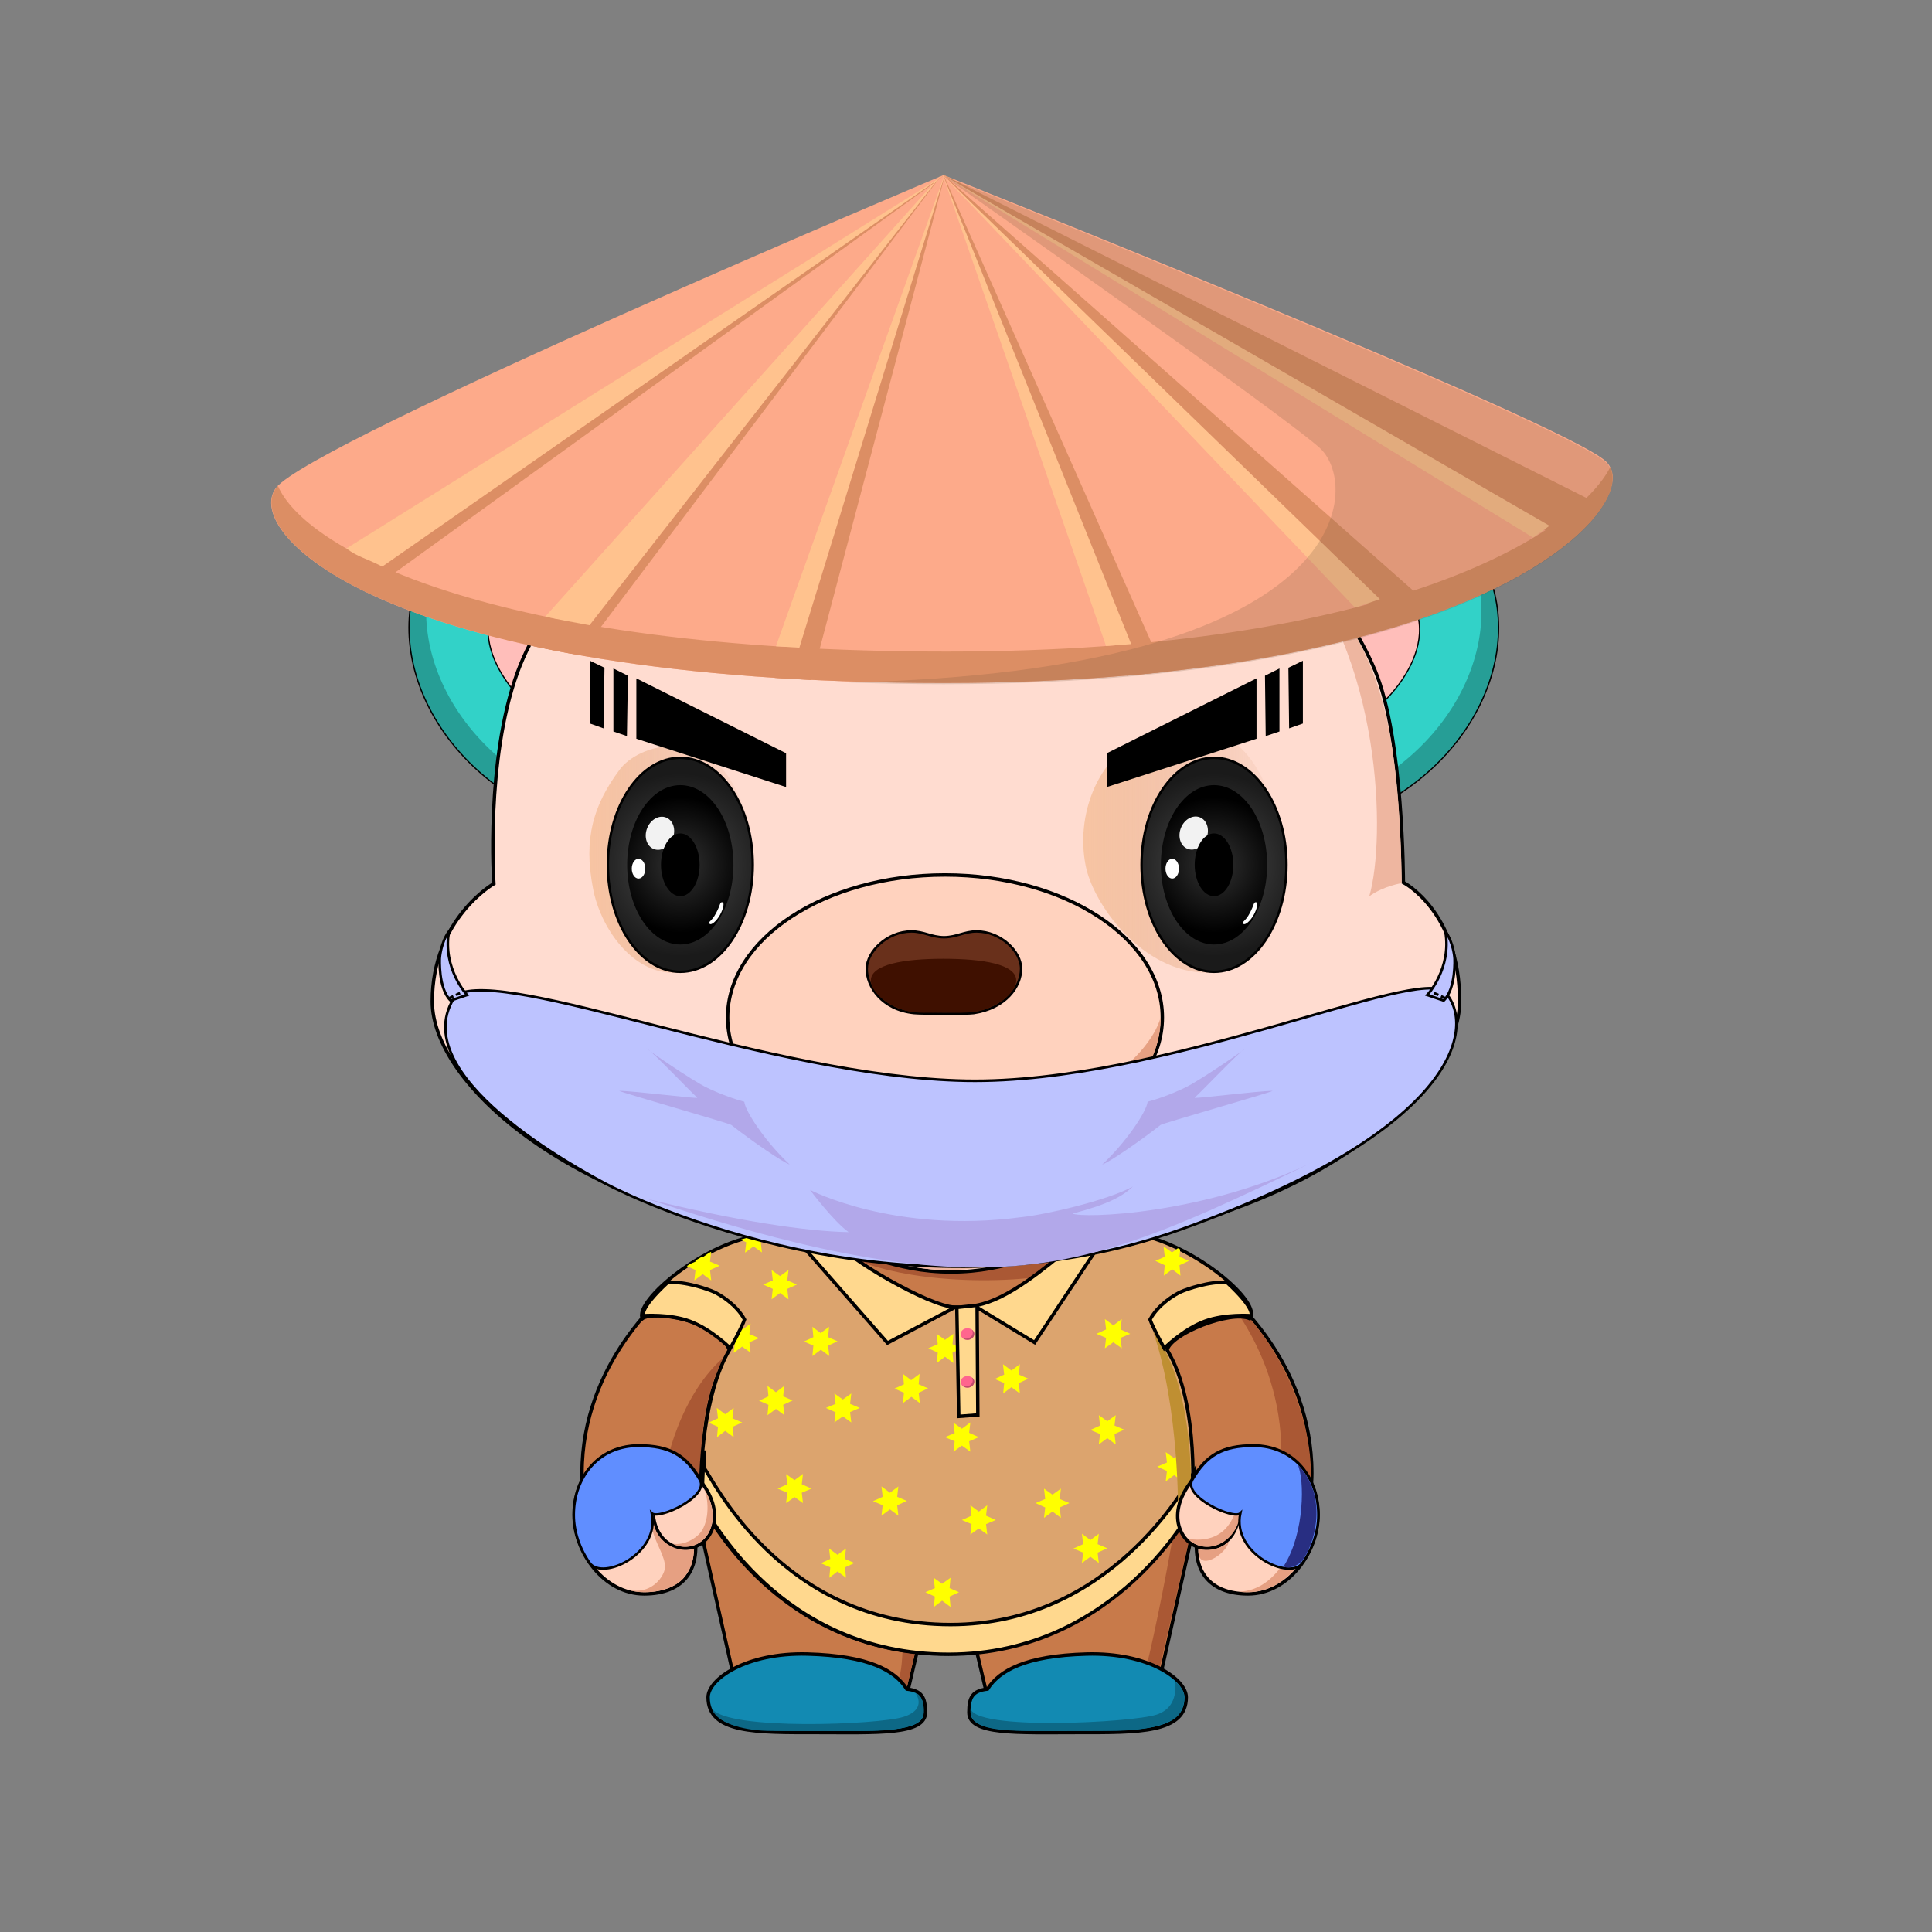 <?xml version="1.0" encoding="utf-8"?>
<svg version="1.0" id="layer_1" xmlns="http://www.w3.org/2000/svg" xmlns:xlink="http://www.w3.org/1999/xlink" x="0px" y="0px" viewBox="0 0 800 800" enable-background="new 0 0 800 800" xml:space="preserve">
<rect x="0" y="0" width="800" height="800" fill="#808080" stroke="none"/>
<g id="_x31__2_">
	<g id="身体_18_">
		<path fill="#C87A4A" stroke="#000000" stroke-width="1.417" stroke-miterlimit="10" d="M291.3,599.9c0.9-16.5,4-26.1,6.4-31.4
			C293.8,577.2,292.1,589,291.3,599.9l-0.4,14.5c0,9.2,0.5,24.7,0.5,24.7l13.1,58.4l71.6,1.9l9.4-39.9c0,0,3.8,0.4,6.6,0.4
			c2.8,0,6.6-0.4,6.6-0.4l9.4,39.9l71.6-1.9l13.1-58.4c0,0,0.5-15.2,0.5-24.1c0,0-0.2-33.1-6.8-46.5c2.1,3.2,5.8,16.1,6.5,34.5
			l0.4,12c3.6,39.4,49.8,38.6,49.8-5c0-45.3-33.4-74.5-41.8-80c-15.2-10.7-43.5-17.3-43.5-17.3h-65.7H392h-65.7
			c0,0-28.3,6.6-43.5,17.3c-8.4,5.5-41.8,34.7-41.8,80c0,43.8,46.6,44.3,49.8,4.4L291.3,599.9z"/>
		<path opacity="0.1" fill="#FFD2BE" d="M437.7,576.5c-10.9-19-1-39.8-11.4-39.8c-10.4,0-14.2,9.4-33,9.4c-0.1,0-0.7,0-0.8,0
			c-18.8,0-22.6-9.4-33-9.4s-0.5,20.8-11.4,39.8c-22.8,39.7,5.8,74.2,42.6,74.2c0.8,0,3.7,0,4.4,0
			C431.9,650.8,460.5,616.2,437.7,576.5z"/>
		<path fill="#AA5834" d="M335,647.2c0,0,21.3,7.5,57,7.5s56.3-7.5,56.3-7.5s-22.2,12.3-55.9,12.3c-2.9,0-4.9-0.1-7.6-0.3l-9.2,39.1
			l-3.2-4c2.3-7.2,1.4-30.3-0.1-36.2C352.5,655.2,340.1,650.3,335,647.2z"/>
		<path fill="#AA5834" d="M493.4,633l-13.7,59.8l-5.5-1c1.4-4.1,8.4-36.4,12.4-61.3c2.6-37.6-1.1-65.5-1.1-65.5
			C493.8,592.7,494.5,622.4,493.4,633z"/>
		<path fill="#AA5834" d="M542.8,609.5c0,10.4-6.2,31.3-16,29.3c4.2-12,3.7-32.8,3.7-32.8c1.9-45.3-26.9-73.4-26.9-73.4
			C534.1,556.9,542.8,591.9,542.8,609.5z"/>
		<path fill="#AA5834" d="M274.7,616.1c0,5.8-1.1,21.3-7.7,26.7c11.5,0,18.5-11.9,19.9-14.8c3.3-7.1,3.3-18,3.3-18
			c-0.3-34.8,10.2-48.6,10.2-48.6C282,576.8,274.7,606.2,274.7,616.1z"/>
		<path fill="#AA5834" d="M459.6,514.5c-4.6-8.2-28.1-15.9-64-17c-13.9-0.4-69.1-2.1-64.6,6.1c4.9,8.9,20.3,23,61.8,26
			C428.7,532.2,465.3,524.7,459.6,514.5z"/>
	</g>
	<g id="衣服_17_">
		<path fill="#DCA46E" stroke="#000000" stroke-width="1.417" stroke-miterlimit="10" d="M316.9,511.2
			c-24.6,2.3-54.5,27.6-50.9,34.8c4.5-3.4,31.2,0.6,36,13c-10.5,18-12.4,49-11.7,64.3c3,3.7,31.8,61.5,101.8,61.5
			s101.5-61.5,101.5-61.5s3.5-41.7-10.3-64.3c1.5-6.7,26.2-16.5,34.2-13c5.4-6.4-22.2-30.1-46.1-34.8c-11.1-1.5-28.2,4.1-28.2,4.1
			c-1.8,8.8-17.2,19.6-32.4,24.1c-1.7,0.5-5.9,2.2-5.9,2.2s-10.9-0.2-12.9-0.5c-17.1-2.2-38.3-13.8-44.6-25.8L316.9,511.2z"/>
		<g>
			<defs>
				<path id="SVGID_9_" d="M316.9,511.2c-24.6,2.3-54.5,27.6-50.9,34.8c4.5-3.4,31.2,0.6,36,13c-10.5,18-12.4,49-11.7,64.3
					c3,3.7,31.8,61.5,101.8,61.5s101.5-61.5,101.5-61.5s3.5-41.7-10.3-64.3c1.5-6.7,26.2-16.5,34.2-13c5.4-6.4-22.2-30.1-46.1-34.8
					c-11.1-1.5-28.2,4.1-28.2,4.1c-2.4,11.4-27.6,26.2-45.4,26.2s-43.2-12.8-50.3-26.2L316.9,511.2z"/>
			</defs>
			<clipPath id="SVGID_2_">
				<use xlink:href="#SVGID_9_"  overflow="visible"/>
			</clipPath>
			<g clip-path="url(#SVGID_2_)">
				<polygon fill="#FFFF00" points="352.5,577 349,579.5 345.5,577 346,581.3 342,583 346,584.8 345.5,589 349,586.5 352.5,589 
					352,584.7 356,583 352,581.3 				"/>
				<polygon fill="#FFFF00" points="316,531.9 320,533.7 319.5,538 323,535.4 326.5,538 326,533.7 330,531.9 326,530.2 326.5,525.9 
					323,528.4 319.5,525.9 320,530.2 				"/>
				<polygon fill="#FFFF00" points="294,525.9 298,524.1 294,522.4 294.5,518.1 291,520.6 287.5,518.1 288,522.4 284,524.1 
					288,525.9 287.5,530.2 291,527.6 294.5,530.2 				"/>
				<polygon fill="#FFFF00" points="309,514.4 308.5,518.7 312,516.1 315.5,518.6 315,514.3 319,512.6 315,510.9 315.5,506.6 
					312,509.1 308.5,506.6 309,510.9 305,512.6 				"/>
				<polygon fill="#FFFF00" points="314.3,554.1 310.3,552.4 310.8,548.1 307.3,550.6 303.8,548.1 304.3,552.4 300.3,554.1 
					304.3,555.9 303.8,560.2 307.3,557.6 310.8,560.1 310.3,555.8 				"/>
				<polygon fill="#FFFF00" points="324.3,581.7 328.2,579.9 324.3,578.2 324.7,573.9 321.3,576.5 317.8,573.9 318.2,578.2 
					314.3,580 318.2,581.7 317.8,586 321.3,583.4 324.8,586 				"/>
				<polygon fill="#FFFF00" points="339.9,558.9 343.4,561.5 342.9,557.2 346.8,555.4 342.9,553.7 343.3,549.4 339.8,552 
					336.4,549.4 336.8,553.7 332.9,555.5 336.8,557.2 336.4,561.5 				"/>
				<polygon fill="#FFFF00" points="384.3,574.9 380.4,573.2 380.8,568.9 377.3,571.5 373.9,568.9 374.3,573.2 370.4,575 
					374.3,576.7 373.9,581 377.4,578.4 380.9,581 380.4,576.7 				"/>
				<polygon fill="#FFFF00" points="388.3,560.1 387.9,564.4 391.3,561.8 394.8,564.4 394.4,560.1 398.3,558.3 394.4,556.6 
					394.8,552.3 391.3,554.8 387.8,552.3 388.3,556.6 384.4,558.3 				"/>
				<polygon fill="#FFFF00" points="421.9,569.2 422.3,564.9 418.8,567.5 415.3,564.9 415.8,569.2 411.9,571 415.8,572.7 415.4,577 
					418.8,574.4 422.3,577 421.9,572.7 425.8,570.9 				"/>
				<polygon fill="#FFFF00" points="398.3,591.6 394.8,589.1 395.3,593.4 391.3,595.1 395.3,596.8 394.8,601.1 398.3,598.6 
					401.8,601.1 401.3,596.8 405.3,595.1 401.3,593.3 401.8,589 				"/>
				<polygon fill="#FFFF00" points="371.5,619.8 372,615.5 368.5,618.1 365,615.5 365.5,619.8 361.5,621.6 365.5,623.3 365,627.6 
					368.5,625 372,627.6 371.5,623.3 375.5,621.5 				"/>
				<polygon fill="#FFFF00" points="332,614.6 332.5,610.3 329,612.9 325.5,610.4 326,614.6 322,616.4 326,618.1 325.5,622.4 
					329,619.9 332.5,622.4 332,618.1 336,616.4 				"/>
				<polygon fill="#FFFF00" points="438.8,620.7 439.3,616.4 435.8,618.9 432.3,616.4 432.8,620.7 428.8,622.4 432.8,624.2 
					432.3,628.5 435.8,625.9 439.3,628.5 438.8,624.2 442.8,622.4 				"/>
				<polygon fill="#FFFF00" points="461.5,590.3 462,586 458.5,588.5 455,586 455.5,590.3 451.5,592.1 455.5,593.8 455,598.1 
					458.5,595.5 462,598.1 461.5,593.8 465.5,592 				"/>
				<polygon fill="#FFFF00" points="464.5,546.2 461,548.8 457.5,546.2 458,550.5 454,552.3 458,554 457.5,558.3 461,555.8 
					464.5,558.3 464,554 468,552.3 464,550.5 				"/>
				<polygon fill="#FFFF00" points="482.3,523.9 481.9,528.2 485.4,525.6 488.8,528.2 488.4,523.9 492.3,522.1 488.4,520.4 
					488.8,516.1 485.3,518.6 481.8,516.1 482.3,520.4 478.4,522.1 				"/>
				<polygon fill="#FFFF00" points="493.2,607.3 489.2,605.6 489.7,601.3 486.2,603.8 482.7,601.3 483.2,605.6 479.2,607.3 
					483.2,609.1 482.7,613.4 486.2,610.8 489.7,613.4 489.2,609.1 				"/>
				<polygon fill="#FFFF00" points="454.5,639.4 455,635.1 451.5,637.7 448,635.1 448.5,639.4 444.5,641.2 448.5,642.9 448,647.2 
					451.5,644.6 455,647.2 454.5,642.9 458.5,641.1 				"/>
				<polygon fill="#FFFF00" points="393.2,657.6 393.6,653.3 390.1,655.8 386.6,653.3 387.1,657.6 383.2,659.3 387.1,661.1 
					386.7,665.4 390.1,662.8 393.6,665.4 393.2,661.1 397.1,659.3 				"/>
				<polygon fill="#FFFF00" points="408.3,627.6 408.8,623.3 405.3,625.9 401.8,623.3 402.3,627.6 398.3,629.4 402.3,631.1 
					401.8,635.4 405.3,632.9 408.8,635.4 408.3,631.1 412.3,629.4 				"/>
				<polygon fill="#FFFF00" points="349.8,645.5 350.3,641.2 346.8,643.8 343.3,641.2 343.8,645.5 339.9,647.3 343.8,649 
					343.4,653.3 346.8,650.7 350.3,653.3 349.9,649 353.8,647.2 				"/>
				<polygon fill="#FFFF00" points="303.3,587.3 303.8,583 300.3,585.6 296.8,583 297.3,587.3 293.4,589.1 297.3,590.8 296.9,595.1 
					300.3,592.5 303.8,595.1 303.4,590.8 307.3,589 				"/>
			</g>
		</g>
		<g>
			<path fill="#FFD88E" stroke="#000000" stroke-width="1.417" stroke-miterlimit="10" d="M393.6,672.7c-70,0-98.8-60.9-101.8-64.5
				c-0.1-2.2-0.1-4.8-0.1-7.6c-0.8,8.9-1,17-0.7,22.9c3,3.7,31.8,61.5,101.8,61.5s101.5-61.5,101.5-61.5s0.5-5.9,0.4-14.5
				C490.8,616.2,459,672.7,393.6,672.7z"/>
		</g>
		<path fill="#BF8F32" d="M477.5,551.5c10.9,31.6,10.3,75.1,10.3,75.1l5.2-2.8C493,623.7,496.1,575.4,477.5,551.5z"/>
		<path fill="#FFD88E" stroke="#000000" stroke-width="1.417" stroke-miterlimit="10" d="M266.5,544.8c0,0-2.2-2.5,10-13.8
			c7.1-0.5,16.6,2.8,19,3.9c2.9,1.3,9.5,5.4,12.8,11.5c-1.1,3.2-5.9,11.9-5.9,11.9s-7.8-7.9-16.8-11.2
			C277.3,544,266.5,544.8,266.5,544.8z"/>
		<path fill="#FFD88E" stroke="#000000" stroke-width="1.417" stroke-miterlimit="10" d="M518,544.8c0,0,2.2-2.5-10-13.8
			c-7.1-0.5-16.6,2.8-19,3.9c-2.9,1.3-9.5,5.4-12.8,11.5c1.1,3.2,5.9,11.9,5.9,11.9s7.8-7.9,16.8-11.2
			C507.3,544,518,544.8,518,544.8z"/>
		<g id="领子_1_">
			<path fill="#FFD88E" stroke="#000000" stroke-width="1.417" stroke-miterlimit="10" d="M395.5,541.3c-11-0.3-45.5-20.9-48-26
				l-17.7-2.2l37.7,43L395.5,541.3z"/>
			<path fill="#FFD88E" stroke="#000000" stroke-width="1.417" stroke-miterlimit="10" d="M444.2,515.6
				c-12,9.9-26.7,22.4-39.8,24.9l-8.2,0.9l0.8,45.1l7.9-0.6l-0.3-44.5l23.8,14.5l27.3-41.1L444.2,515.6z"/>
		</g>
		<g id="口子">
			<ellipse fill="#FF658E" cx="400.6" cy="552.4" rx="2.8" ry="2.4"/>
			<path fill="#BF4C6B" d="M402.3,550.5c0.3,0.4,0.5,0.9,0.5,1.4c0,1.3-1.3,2.4-2.8,2.4c-0.6,0-1.2-0.2-1.7-0.5c0.5,0.6,1.4,1,2.3,1
				c1.6,0,2.8-1.1,2.8-2.4C403.5,551.7,403,551,402.3,550.5z"/>
			<ellipse fill="#FF658E" cx="400.6" cy="572.2" rx="2.8" ry="2.4"/>
			<path fill="#BF4C6B" d="M402.3,570.3c0.3,0.4,0.5,0.9,0.5,1.4c0,1.3-1.3,2.4-2.8,2.4c-0.6,0-1.2-0.2-1.7-0.5c0.5,0.6,1.4,1,2.3,1
				c1.6,0,2.8-1.1,2.8-2.4C403.5,571.4,403,570.7,402.3,570.3z"/>
		</g>
	</g>
	<g id="脚_33_">
		<g id="脚_35_">
			<path fill="#128AB2" stroke="#000000" stroke-width="1.417" stroke-miterlimit="10" d="M401.2,709.1c0,9.4,20.1,8.3,45,8.3
				s45,0.4,45-14.6c0-7.4-15.6-18.6-41.2-17.9s-36.2,6.9-41.1,14.5C402.7,700.1,401.2,702.7,401.2,709.1z"/>
			<path fill="#0D6886" d="M486.4,696c0,0,2.5,10.7-7.5,14s-76.4,6.8-77-2.8c-0.7,6.2,4,9.3,21.6,9.5c6.2,0,37.1,0,37.1,0
				s24.1,0.4,28.3-8C492.3,701.7,489.3,698.7,486.4,696z"/>
		</g>
		<g id="脚_34_">
			<path fill="#128AB2" stroke="#000000" stroke-width="1.417" stroke-miterlimit="10" d="M383.2,709.1c0,9.4-20.1,8.3-45,8.3
				s-45,0.4-45-14.6c0-7.4,15.6-18.6,41.2-17.9s36.2,6.9,41.1,14.5C381.6,700.1,383.2,702.7,383.2,709.1z"/>
			<path fill="#0D6886" d="M379,701c0,0,5.3,6.6-4.8,9.9s-73.1,5.8-79.4-3.4c1.8,5.8,12.4,8.9,22.7,9.2c6.2,0.2,37.1,0,37.1,0
				s21.9,0.9,26.5-4.4C383.6,710.2,382.8,702.1,379,701z"/>
		</g>
	</g>
	<g id="手_38_">
		<g id="手_39_">
			<g id="左手_27_">
				<path fill="#FFD2BE" stroke="#000000" stroke-width="1.417" stroke-miterlimit="10" d="M287.2,632.8
					c3.6,16.8-3.9,27.2-20.5,27.2s-29-17.2-29-32.7c0-15.5,10.2-28.6,26.8-28.6c12.7,0,19.4,3.8,25.4,14.1
					C293.8,619.7,286.4,629.3,287.2,632.8z"/>
				<path fill="#FFD2BE" stroke="#000000" stroke-width="1.417" stroke-miterlimit="10" d="M270.5,627.5
					c1.5,13,12.8,16.2,19.6,11.8c2.2-1.4,4-3.7,5-6.7c1.7-5.1,0.8-12-5-19.3"/>
			</g>
			<path fill="#E6A082" d="M291.4,616.4c1.5,2.4,2.9,11.3-0.7,17.3c-1.8,3-7.3,6.4-12.2,5.5c6.1,3.2,12.8,0.3,15.3-5.2
				C297.3,626.6,292.9,618.2,291.4,616.4z"/>
			<path fill="#E6A082" d="M272.3,621.6c-8,10.9,4.5,21.2,2.9,28.4c-0.8,3.5-5.9,10.4-15,8.3c7.4,2.5,19.4,0.3,23.5-5.7
				c1.1-1.6,3.4-4.2,3.7-11.2C276.6,644.1,266.1,632.9,272.3,621.6z"/>
			<path fill="#608EFF" stroke="#000000" stroke-miterlimit="10" d="M269.9,626.6c3.6,16.8-20.5,28-25.7,20.6
				c-4.2-5.9-6.6-13.1-6.6-19.9c0-15.5,10.2-28.6,26.8-28.6c12.7,0,19.4,3.8,25.4,14.1C293.8,619.7,272.7,629.4,269.9,626.6z"/>
		</g>
		<g id="手_53_">
			<g id="左手_37_">
				<path fill="#FFD2BE" stroke="#000000" stroke-width="1.417" stroke-miterlimit="10" d="M496.3,632.8
					c-3.6,16.8,3.9,27.2,20.5,27.2c16.6,0,29-17.2,29-32.7c0-15.5-10.2-28.6-26.8-28.6c-12.7,0-19.4,3.8-25.4,14.1
					C489.7,619.7,497.1,629.3,496.3,632.8z"/>
				<path fill="#FFD2BE" stroke="#000000" stroke-width="1.417" stroke-miterlimit="10" d="M513,627.5c-1.5,13-12.8,16.2-19.6,11.8
					c-2.2-1.4-4-3.7-5-6.7c-1.7-5.1-0.8-12,5-19.3"/>
			</g>
			<path fill="#E6A082" d="M512.9,618.2c0,0,0,22.3-21,19C500.5,645.9,517.7,636.7,512.9,618.2z"/>
			<path fill="#E6A082" d="M508.8,638.2c0,0-3.7,4.8-12.5,3.3C495.4,651.7,508.4,643.2,508.8,638.2z"/>
			<path fill="#E6A082" d="M536.9,606.6c2.8,5.9,5.8,23.3-2.8,37c-6,9.5-11.9,15.1-21.2,15.5c16.1,2.1,24.9-10.8,27.2-14.6
				C545.7,635.9,548.6,618.5,536.9,606.6z"/>
			<path fill="#608EFF" stroke="#000000" stroke-miterlimit="10" d="M513.6,626.6c-3.6,16.8,20.5,28,25.7,20.6
				c4.2-5.9,6.6-13.1,6.6-19.9c0-15.5-10.2-28.6-26.8-28.6c-12.7,0-19.4,3.8-25.4,14.1C489.7,619.7,510.8,629.4,513.6,626.6z"/>
			<path fill="#282E82" d="M537.4,606.6c2.8,5.9,2.9,28-5.7,41.7c-0.1,1.6,5.8,0.9,8.1-2.9C545.5,636.8,549.1,618.5,537.4,606.6z"/>
		</g>
	</g>
	<g id="耳朵_49_">
		<g id="耳朵_50_">
			<path fill="#32D2C8" stroke="#000000" stroke-width="0.999" stroke-miterlimit="10" d="M499.6,230.5
				c6.6-16.5,55.2-55.1,102.4-12.8c32.9,30.1,20.2,86.5-28,114.1L499.6,230.5z"/>
			<path fill="#269E96" d="M602,217.7c-0.7-0.6-1.3-1.2-2-1.7c26.3,30.7,13.1,81.9-31.5,108.3l5.5,7.5
				C622.2,304.2,634.8,247.8,602,217.7z"/>
			<path fill="#FFBEBA" stroke="#000000" stroke-width="0.499" stroke-miterlimit="10" d="M566.6,295c3.5,0.4,36.3-29.8,12.8-53.1
				c-23.1-22.9-55.1-0.8-55.7,4.1L566.6,295z"/>
		</g>
		<g id="耳朵_43_">
			<path fill="#32D2C8" stroke="#000000" stroke-width="0.999" stroke-miterlimit="10" d="M290.3,230.5
				c-6.6-16.5-55.2-55.1-102.4-12.8c-32.9,30.1-20.2,86.5,28,114.1L290.3,230.5z"/>
			<path fill="#269E96" d="M187.9,217.7c0.7-0.6,1.3-1.2,2-1.7c-26.3,30.7-13.1,81.9,31.5,108.3l-5.5,7.5
				C167.7,304.2,155.1,247.8,187.9,217.7z"/>
			<path fill="#FFBEBA" stroke="#000000" stroke-width="0.499" stroke-miterlimit="10" d="M223.3,295c-3.5,0.4-36.3-29.8-12.8-53.1
				c23.1-22.9,55.1-0.8,55.7,4.1L223.3,295z"/>
		</g>
	</g>
	<g id="面部_19_">
		<path id="面部_20_" fill="#FFDCD0" stroke="#000000" stroke-width="1.417" stroke-miterlimit="10" d="M214.3,278.3
			c11.2-30.5,46.9-77.2,129.7-100c36.3-10,61.8-8.8,96.6,0.5c41.8,11.2,105.2,42.4,128.8,98.9c11.7,28,11.7,87.7,11.7,87.7
			s23.3,12,23.3,49.3c0,32.5-52.7,87.4-157.3,100.9c-15.4,2-29.3,11.1-53.3,11.1s-38-9.3-54.8-11.6C236.1,501,179,448.5,179,414.7
			c0-34.2,25.5-48.8,25.5-48.8S201,314.7,214.3,278.3z"/>
		<path fill="#EEB6A0" d="M532.7,227.5c34.8,34.5,46.6,60.2,47.7,138.2c0,0-7.3,1.1-13.4,5.4C573.9,347.5,572.5,271,532.7,227.5z"/>
		<path fill="#EEB6A0" d="M267,496.2c18.9,9.2,64.8,17.7,77.4,19.2c6.4,1.4,29.4,10.5,47,10.5s30.2-3.9,46.7-9.6
			c29.3-2.6,80.2-15.3,104.8-31c-30.3,13.1-68.9,21.4-97.6,25.7c3.7-3.3,8.2-5.9,11.8-11.9c-15.7,13.9-34.1,19.9-61.5,20.6
			C384.7,519.9,312,509.5,267,496.2z"/>
	</g>
	<g id="鼻子_23_">
		<ellipse fill="#FFD2BE" stroke="#000000" stroke-width="1.417" stroke-miterlimit="10" cx="391.3" cy="421.3" rx="90" ry="59"/>
		<path fill="#E6A082" d="M392,467.5c-28.1,1.3-47.3-1.5-68.3-8.4c6.1,6,32.9,20.6,67.2,20.6c48.4,0,89.7-24.6,89.7-58.4
			C475.8,438.2,445.9,465,392,467.5z"/>
		<g id="鼻子_24_">
			<path fill="#69301B" stroke="#000000" stroke-miterlimit="10" d="M404.4,385.7c-5.2,0-8,2.3-13.5,2.4c-5.5-0.1-8.3-2.4-13.5-2.4
				c-10,0-18.5,8.3-18.5,15.5c0,7.3,6.2,16.9,19.6,18.3c3.1,0.3,22,0.4,24.7,0c13.3-2,19.6-11,19.6-18.3
				C422.9,394,414.4,385.7,404.4,385.7z"/>
			<path fill="#3F1000" d="M420.8,406c0,4.5-6.4,10.1-14,12.3c-4.9,1.4-10,1-16.5,1c-5.7,0-10.3,0.4-14.8-0.7
				c-8.7-2.1-14.9-8.3-14.9-12.6c0-6.6,13.4-9,30-9S420.8,399.3,420.8,406z"/>
		</g>
	</g>
	<g id="眼睛_13_">
		<g id="眼睛_15_">
			<linearGradient id="SVGID_4_" gradientUnits="userSpaceOnUse" x1="244.038" y1="355.831" x2="312.922" y2="355.831">
				<stop  offset="0" style="stop-color:#F2B484;stop-opacity:0.6"/>
				<stop  offset="1" style="stop-color:#C87A4A;stop-opacity:0"/>
			</linearGradient>
			<path fill="url(#SVGID_4_)" d="M304.6,326.7c20.7,41.4-1.1,75.1-24.6,76.1c-18.5,0.8-31.7-19.4-34.5-35.2
				c-4-20.6,0.4-34.5,11-48.8C264.4,308,291.7,300.7,304.6,326.7z"/>
			<radialGradient id="SVGID_5_" cx="281.673" cy="358.107" r="37.851" gradientUnits="userSpaceOnUse">
				<stop  offset="0" style="stop-color:#4D4D4D"/>
				<stop  offset="1" style="stop-color:#1A1A1A"/>
			</radialGradient>
			<ellipse fill="url(#SVGID_5_)" stroke="#000000" stroke-miterlimit="10" cx="281.7" cy="358.1" rx="30" ry="44.3"/>
			
				<radialGradient id="SVGID_6_" cx="298.348" cy="358.107" r="28.178" gradientTransform="matrix(0.985 0 0 1 -12.224 0)" gradientUnits="userSpaceOnUse">
				<stop  offset="0" style="stop-color:#333333"/>
				<stop  offset="1" style="stop-color:#000000"/>
			</radialGradient>
			<ellipse fill="url(#SVGID_6_)" cx="281.7" cy="358.1" rx="22" ry="33"/>
			
				<ellipse transform="matrix(0.361 -0.933 0.933 0.361 -147.298 475.264)" fill="#F2F2F2" cx="273.1" cy="345.1" rx="7" ry="5.7"/>
			<ellipse cx="281.7" cy="358.1" rx="8" ry="13"/>
			<path fill="#FFFFFF" d="M298.1,378.9c-1.4,2.5-3.6,4.4-4.3,3.6c-0.8-0.8,0.9-0.9,2.7-4.4c1.9-3.5,1.5-4.6,2.6-4.5
				C300.1,373.7,299.5,376.4,298.1,378.9z"/>
			<ellipse fill="#FFFFFF" cx="264.4" cy="359.7" rx="2.8" ry="4.1"/>
		</g>
		<g id="眼睛_14_">
			<linearGradient id="SVGID_7_" gradientUnits="userSpaceOnUse" x1="448.541" y1="351.792" x2="532.263" y2="351.792">
				<stop  offset="0" style="stop-color:#F2B484;stop-opacity:0.6"/>
				<stop  offset="1" style="stop-color:#C87A4A;stop-opacity:0"/>
			</linearGradient>
			<path fill="url(#SVGID_7_)" d="M524.7,326.7c17.5,42.8,2.8,76.1-24.6,76.1s-47.7-28.8-50.6-44.6c-4-20.6,4.9-42.7,20.5-51.1
				C489.5,296.5,512.7,297.3,524.7,326.7z"/>
			<radialGradient id="SVGID_8_" cx="502.673" cy="358.107" r="37.851" gradientUnits="userSpaceOnUse">
				<stop  offset="0" style="stop-color:#4D4D4D"/>
				<stop  offset="1" style="stop-color:#1A1A1A"/>
			</radialGradient>
			<ellipse fill="url(#SVGID_8_)" stroke="#000000" stroke-miterlimit="10" cx="502.7" cy="358.1" rx="30" ry="44.3"/>
			
				<radialGradient id="SVGID_10_" cx="522.695" cy="358.107" r="28.178" gradientTransform="matrix(0.985 0 0 1 -12.224 0)" gradientUnits="userSpaceOnUse">
				<stop  offset="0" style="stop-color:#333333"/>
				<stop  offset="1" style="stop-color:#000000"/>
			</radialGradient>
			<ellipse fill="url(#SVGID_10_)" cx="502.7" cy="358.1" rx="22" ry="33"/>
			
				<ellipse transform="matrix(0.361 -0.933 0.933 0.361 -6.062 681.368)" fill="#F2F2F2" cx="494.1" cy="345.1" rx="7" ry="5.7"/>
			<ellipse cx="502.7" cy="358.1" rx="8" ry="13"/>
			<path fill="#FFFFFF" d="M519.1,378.9c-1.4,2.5-3.6,4.4-4.3,3.6c-0.8-0.8,0.9-0.9,2.7-4.4c1.9-3.5,1.5-4.6,2.6-4.5
				C521.1,373.7,520.5,376.4,519.1,378.9z"/>
			<ellipse fill="#FFFFFF" cx="485.4" cy="359.7" rx="2.8" ry="4.1"/>
		</g>
	</g>
	<g id="眉毛_8_">
		<g>
			<polygon points="458.3,325.9 520.3,305.9 520.3,280.9 458.3,311.9 			"/>
			<polygon points="524.1,304.8 529.8,302.9 529.8,276.8 523.8,279.8 			"/>
			<polygon points="533.5,276.5 533.8,301.6 539.5,299.6 539.5,273.6 			"/>
		</g>
		<g>
			<polygon points="325.5,325.9 263.5,305.9 263.5,280.9 325.5,311.9 			"/>
			<polygon points="259.6,304.8 254,302.9 254,276.8 260,279.8 			"/>
			<polygon points="250.3,276.5 249.9,301.6 244.3,299.6 244.3,273.6 			"/>
		</g>
	</g>
	<g id="口罩_1_">
		<path fill="#BDC3FF" stroke="#000000" stroke-width="1.061" stroke-miterlimit="10" d="M188.8,412c21.2-11.7,130,34,211.2,35.5
			s187.8-48,198.4-36.6c12.6,13.5,6.8,56.5-109.2,98.1s-227.1-12.9-238.3-18.8C239.7,484.2,165.9,444.7,188.8,412z"/>
		<path fill="#B2A8EA" d="M490.4,450.5c0,0-7,3.5-15.2,5.7c-0.3,3.8-8.7,16.6-18.8,26c2.8-0.9,15-9.2,24.2-16.4
			c0.9-0.7,45.5-13.4,46.4-14.1c-6.3,0-33.2,3.5-32.3,2.8c3.1-2.8,18-18.5,20.7-20.2C518.1,432.7,496.6,447.7,490.4,450.5z"/>
		<path fill="#B2A8EA" d="M293,450.5c0,0,7,3.5,15.2,5.7c0.3,3.8,8.7,16.6,18.8,26c-2.8-0.9-15-9.2-24.2-16.4
			c-0.9-0.7-45.5-13.4-46.4-14.1c6.3,0,33.2,3.5,32.3,2.8c-3.1-2.8-18-18.5-20.7-20.2C265.3,432.7,286.8,447.7,293,450.5z"/>
		<path fill="#B2A8EA" d="M335.4,492.7c0,0,35,18.3,87.5,11.3c9.9-1,35.7-6.9,46.2-12.7c-4.2,4-10,7.3-24.9,11.2
			c3.1,2,55.4,0.9,102.5-22.8c-67.6,32.9-102.1,47.9-155.9,44.7c-53.8-3.2-115.5-26-123.7-28.2c37.8,9.4,66.9,13.7,84.3,14
			C345,505.6,335.4,492.7,335.4,492.7z"/>
		<g>
			<path fill="#BDC3FF" stroke="#000000" stroke-width="1.061" stroke-miterlimit="10" d="M591,412c0,0,10.2-10.9,7.5-26.3
				c3.4,4.6,3.8,11.1,3.8,11.1s0.7,12.5-4.5,17.5L591,412z"/>
			<line fill="none" stroke="#000000" stroke-width="1.061" stroke-miterlimit="10" x1="593.8" y1="411.2" x2="595.6" y2="412"/>
			<line fill="none" stroke="#000000" stroke-width="1.061" stroke-miterlimit="10" x1="596.7" y1="412.5" x2="598.3" y2="413.3"/>
		</g>
		<g>
			<path fill="#BDC3FF" stroke="#000000" stroke-width="1.061" stroke-miterlimit="10" d="M193.4,412c0,0-10.2-10.9-7.5-26.3
				c-3.4,4.6-3.8,11.1-3.8,11.1s-0.7,12.5,4.5,17.5L193.4,412z"/>
			<line fill="none" stroke="#000000" stroke-width="1.061" stroke-miterlimit="10" x1="190.5" y1="411.2" x2="188.8" y2="412"/>
			<line fill="none" stroke="#000000" stroke-width="1.061" stroke-miterlimit="10" x1="187.7" y1="412.5" x2="186.1" y2="413.3"/>
		</g>
	</g>
	<g id="头发_14_">
		<path fill="#A66AFF" stroke="#000000" stroke-width="1.417" stroke-miterlimit="10" d="M364.8,196.7
			c-26.6-6.4-37.6-38.8-23.1-58.7c-3.2,16.8,9.8,36.2,37.8,33.6"/>
		<path fill="#8C54A2" d="M340.5,141.2c0,0-1.2,8.3,0.4,14.6c2.3,8.7,10.2,15.5,10.2,15.5s-6.1,0.6-8.9-2.4c0.3,0.6,4.9,4.7,5.9,5.3
			c12.1,7.9,23.3,8.5,23.3,8.5s-8.9,1.1-14.9-0.6c6.7,4.3,21.7,4.9,21.7,4.9s-4.8,2.7-9.9,1.4c6.3,2.5,15.9,3.4,22.8,1.7l-14.4-17.4
			C371.2,173.3,340.9,171.3,340.5,141.2z"/>
		<path fill="#A66AFF" stroke="#000000" stroke-width="1.417" stroke-miterlimit="10" d="M445.2,180.1c-16.5-4.2-20.3-24.4-6-27.6
			c-14.9-3.3-21.7,16.3-17.7,21.8c-13.6-1-48-22.5-40.8-55.3c-13,15.5-24.8,68.8,30.3,77.7"/>
		<path fill="#8C54A2" d="M400.3,184.9c-23.7-12-27.2-38.2-20.8-62.1c-4.5,32.1,32,54.1,47.5,53.1c-4-5.5-4.3-18,8.8-23
			c-10.9,5.4-7.1,23.8,9.3,28c0,0-7.1,0.9-18.1-5c0,1.1,15.7,9,15.7,9l-21.8-8.9l20.7,13.1l-15-3l6.8,5l-17.1-6.9l22.3,14.4
			L400.3,184.9z"/>
	</g>
	<g id="帽子_13_">
		<path fill="#FDAA8A" d="M390.7,72.5c0,0-261.7,110.3-276.4,129.5s48.2,80.8,276.4,80.8s291.6-75.3,274.3-91.7
			S390.7,72.5,390.7,72.5z"/>
		<path fill="#DC8E64" d="M392.1,269.8c-191.2,0-266.3-43.3-277-68.6c-0.3,0.3-0.5,0.6-0.7,0.8c-14.7,19.2,48.2,80.8,276.4,80.8
			c219.1,0,286.3-69.4,276-89.4C652.7,220.9,575.8,269.8,392.1,269.8z"/>
		<path fill="#DC8E64" d="M388.8,74.1l0.9-1.2c0,0,0,0-0.1,0l-1.2,1.4l-256,159.8c5.4,3.7,11.9,7.5,19.7,11.3L387.7,75.1
			L220.9,267.6c6.1,1.3,12.4,2.6,19.1,3.7L388.3,74.6l2.5-1.8l0.2,0.6l-70.2,207.3c4.9,0.3,10,0.6,15.2,0.9l55-208l75.5,206.2
			c5.3-0.5,10.6-1,15.7-1.5L391.1,73.4l0.1-0.4l184.7,187.1c6.9-2.1,13.4-4.3,19.5-6.5L391.2,72.9l0-0.1L649,224.9
			c6.7-5.4,11.5-10.7,14.5-15.4L391.3,72.7l0-0.1c0,0,0,0,0,0l0,0.1l-0.2-0.1l0,0c0,0,0,0,0,0l0,0l-0.4-0.2l0.3,0.2l-0.1,0l-0.3-0.2
			l0.2,0.3l-0.1,0.1l-0.1-0.3l0.1,0.3L388.8,74.1z M391.1,72.7l0.2,0.1l0,0.1L391.1,72.7L391.1,72.7z M391,72.7l0.2,0.2l-0.1,0.3
			l-0.2-0.5L391,72.7z"/>
		<path fill="#FFC28E" d="M388.5,74.1l0.9-1.2c0,0-0.1,0-0.1,0l-1.2,1.4L143.4,227.1c5.3,3.8,7.2,3.6,14.9,7.5l229-159.5
			L225.8,255.3c6,1.4,11.6,2.3,18.3,3.6L388,74.7l2.5-1.8l0.2,0.6l-69.4,194.1l9.7,0.6l59.8-194.5L458,267.5l10.4-0.8L390.8,73.5
			l0.1-0.4l170.2,178.5l10.3-3.5L390.9,73l0-0.1l243.9,149.7l6.8-4.9L391,72.9l0-0.1c0,0,0,0,0,0l0,0.1l-0.2-0.1l0,0c0,0,0,0,0,0
			l0,0l-0.4-0.2l0.3,0.2l-0.1,0l-0.3-0.2l0.2,0.3l-0.1,0.1l-0.1-0.3l0.1,0.3L388.5,74.1z M390.8,72.8l0.2,0.1l0,0.1L390.8,72.8
			L390.8,72.8z M390.7,72.8l0.2,0.2l-0.1,0.3l-0.2-0.5L390.7,72.8z"/>
		<path opacity="0.2" fill="#6E5237" d="M665,191.5C647.6,175.2,390.7,72.9,390.7,72.9s142.5,100.1,156,112.8
			c16.8,15.8,14.6,92.2-195.6,96.9c12.6,0.4,25.8,0.7,39.6,0.7C618.9,283.2,682.3,207.9,665,191.5z"/>
	</g>
</g>
</svg>